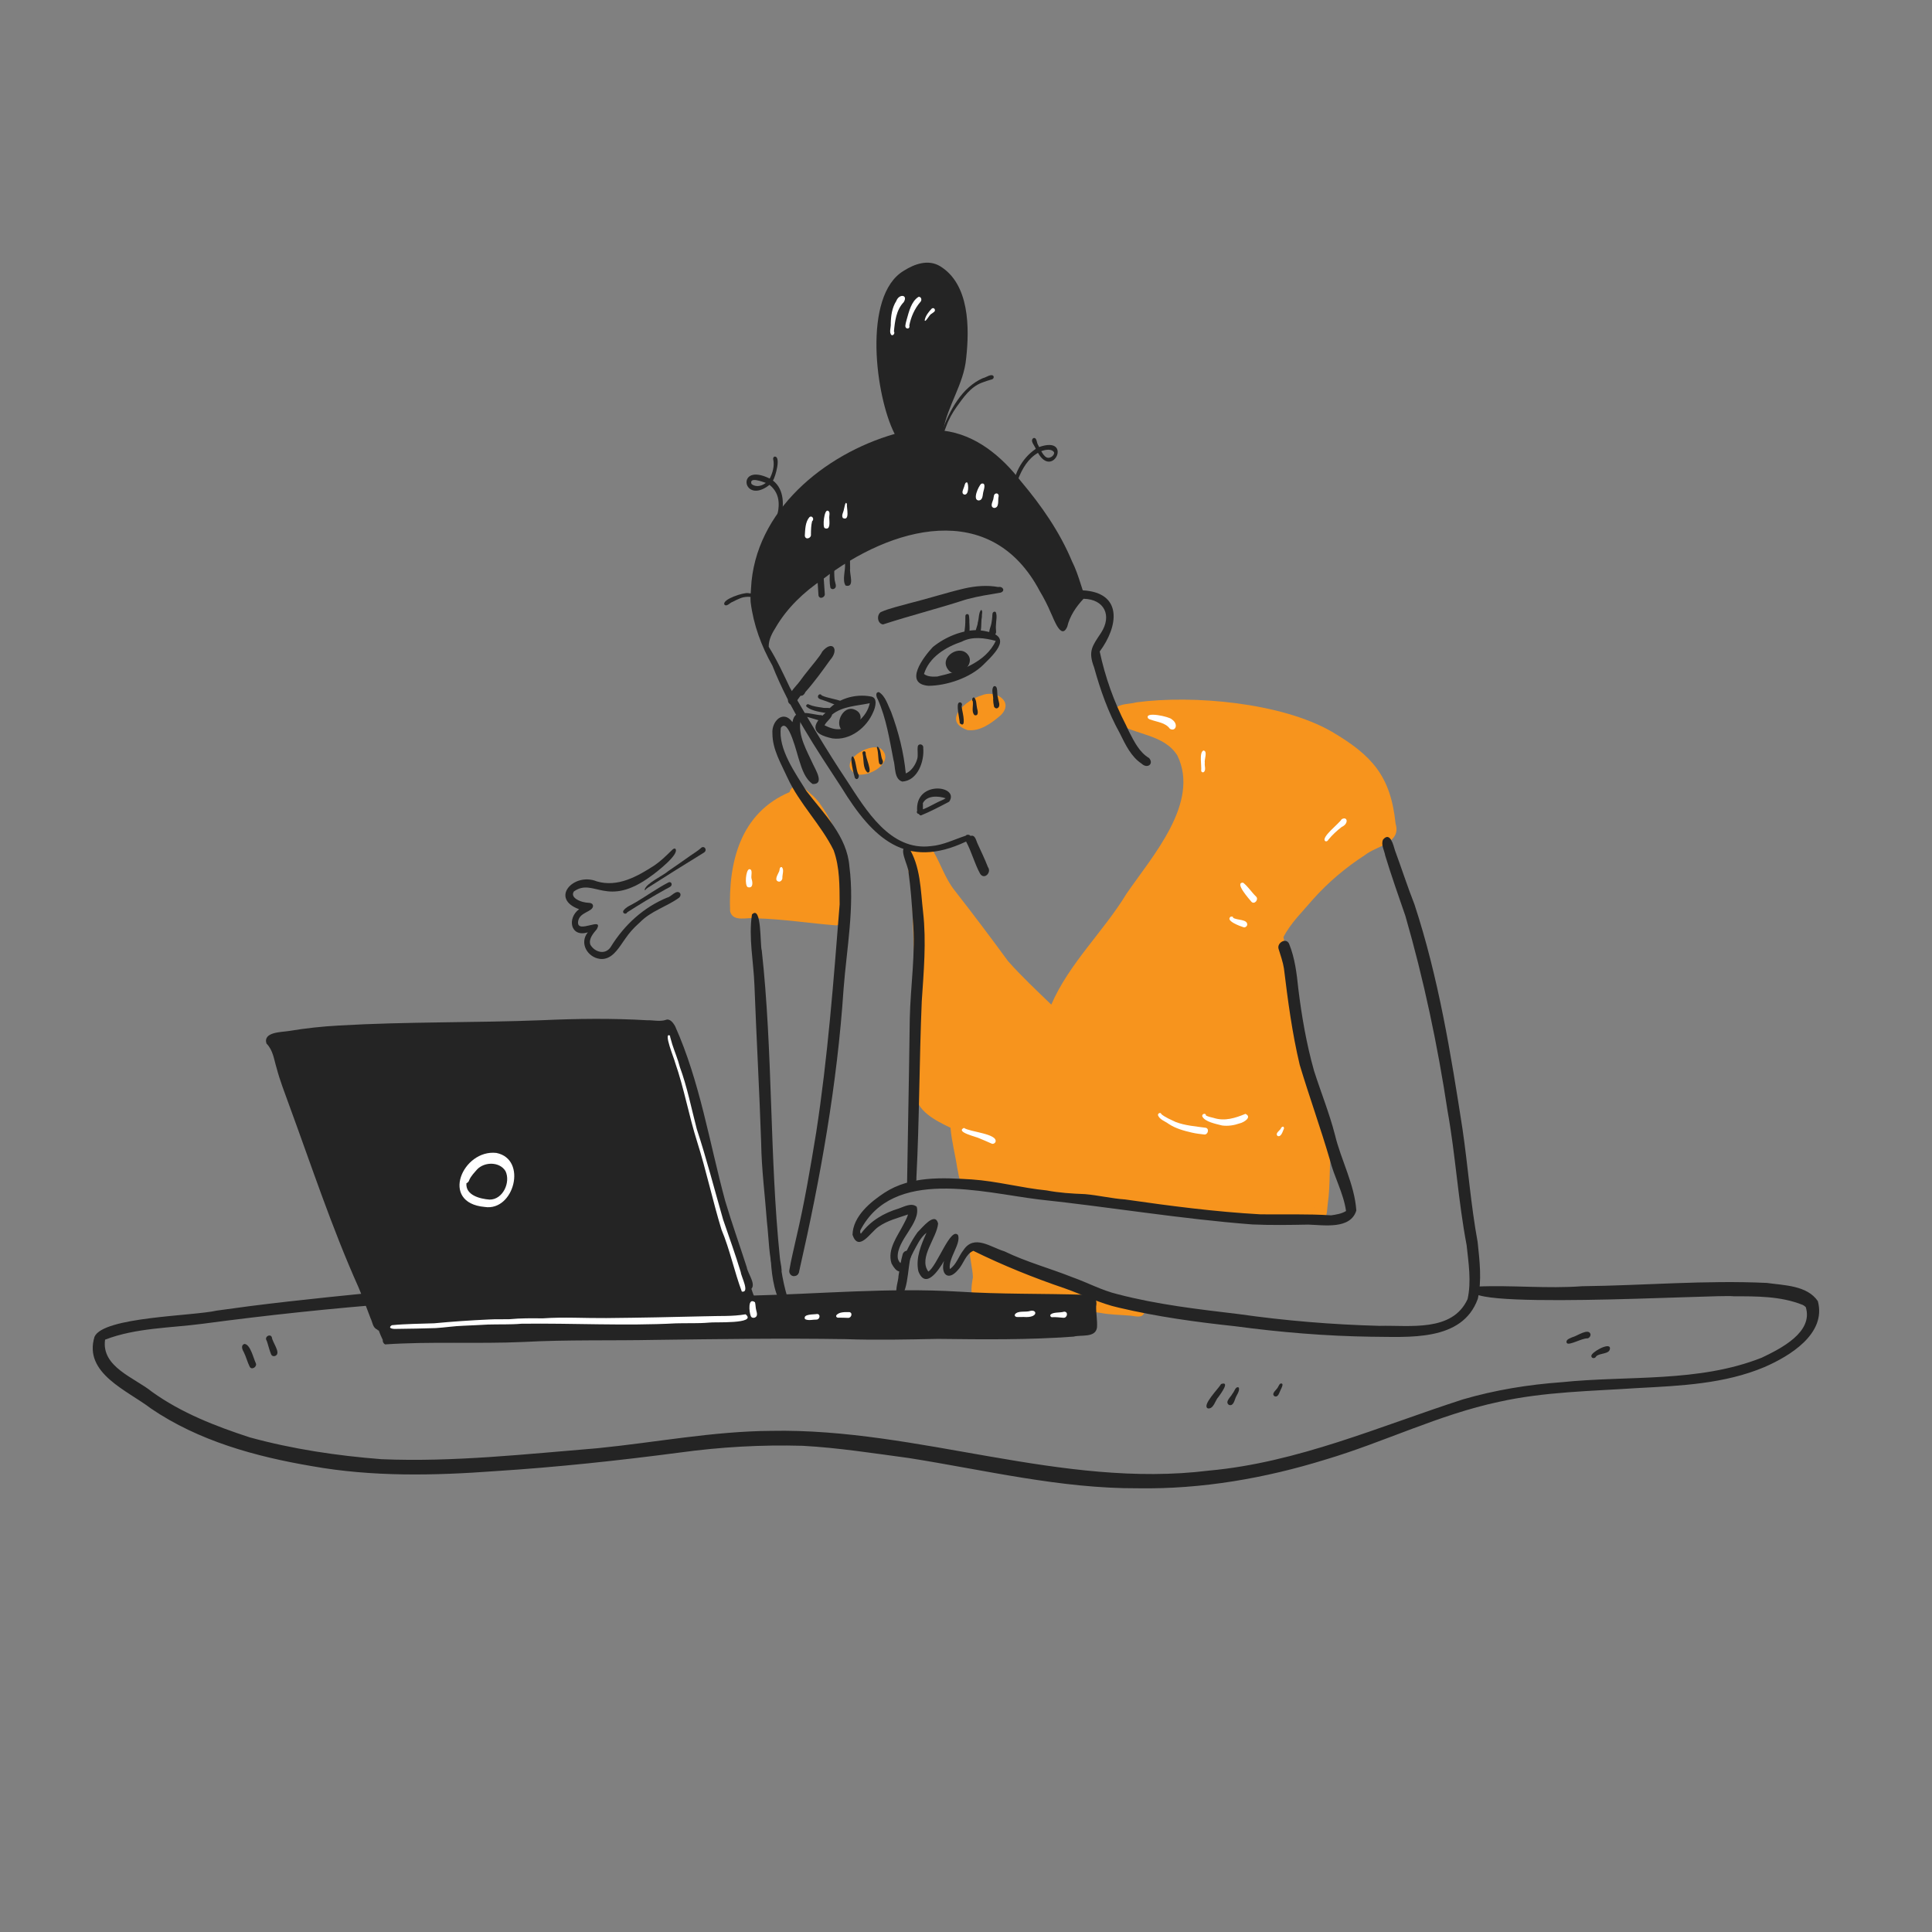 <?xml version="1.0" encoding="utf-8"?>
<!-- Generator: Adobe Illustrator 27.5.0, SVG Export Plug-In . SVG Version: 6.00 Build 0)  -->
<svg version="1.1" id="Layer_1" xmlns="http://www.w3.org/2000/svg" xmlns:xlink="http://www.w3.org/1999/xlink" x="0px" y="0px"
	 viewBox="0 0 2000 2000" style="enable-background:new 0 0 2000 2000;" xml:space="preserve">
<rect x="0" y="0" width="2000" height="2000" fill="#808080" stroke="none"/>
<rect style="fill:None;" width="2000" height="2000"/>
<g>
	<path style="fill:#242424;" d="M1178.053,1540.665c-80.205,0.4-158.34-18.86-237.09-31.29
		c-36.606-4.931-73.194-10.68-110.107-12.694c-42.689-1.207-85.425,1.244-127.726,7.07c-63.185,8.281-126.578,15.095-190.183,19.141
		c-63.557,4.711-127.489,6.052-190.468-5.212c-58.152-9.906-116.943-26.051-166.18-59.587
		c-24.335-18.684-70.127-36.422-58.437-74.334c9.303-20.685,102.111-21.358,126.52-27.029c-0.271,0.041-0.538,0.077-0.81,0.117
		c11.963-1.687,23.949-3.193,35.912-4.867c-0.276,0.036-0.552,0.077-0.828,0.113c53.694-6.841,107.584-11.9,161.396-17.431
		c-0.044,0.006-0.088,0.012-0.132,0.018c4.251-0.597,8.494-1.303,12.759-1.778c8.668-0.405,7.564,12.521-0.005,13.586
		c-7.072,1.198-14.248,1.704-21.365,2.651c-67.303,5.153-134.485,12.282-201.418,21.212c-33.656,4.447-69.16,4.154-101.11,16.455
		c-4.086,28.363,30.623,39.361,48.671,54.068c30.54,21.891,65.527,35.441,101.011,47.062c44.496,12.19,90.45,19.047,136.41,22.613
		c74.723,3.131,149.322-5.295,223.698-11.353c59.924-5.96,119.403-17.578,179.785-17.974
		c152.474-3.015,300.202,60.12,453.252,41.134c91.587-8.307,176.236-45.739,262.82-73.719c33.265-9.699,67.613-15.29,102.155-17.778
		c69.036-7.147,141.572,0.65,207.229-25.41c19.895-9.492,53.499-26.409,45.528-52.303c0.208,0.217,0.421,0.434,0.629,0.651
		c-0.657-0.732-1.379-1.391-2.168-1.976c0.173,0.126,0.347,0.253,0.517,0.38c-0.243-0.189-0.494-0.363-0.742-0.543
		c0.056,0.041,0.112,0.081,0.167,0.122c-0.789-0.549-1.625-1.012-2.515-1.393c0.271,0.136,0.547,0.271,0.823,0.412
		c-22.861-9.198-48.062-8.869-72.317-8.883c0.33,0,0.665,0,1,0c-14.346-2.409-307.154,15.75-266.196-10.053
		c36.299-1.67,72.909,2.363,109.328-0.375c63.738-0.725,127.502-6.42,191.241-3.404c17.859,2.557,41.616,2.497,52.72,18.837
		c9.096,33.697-28.85,56.814-55.256,68.27c-41.377,17.434-86.89,19.365-131.142,21.71c-48.057,3.213-96.75,3.792-143.927,14.319
		c-61.706,13.133-118.682,41.665-178.953,59.603C1309.627,1530.332,1244.057,1541.725,1178.053,1540.665z"/>
	<path style="fill:#242424;" d="M1250.425,1457.992c-6.811-2.967,11.285-20.789,13.635-25.238
		c9.814-3.388-0.695,10.441-2.559,13.157C1257.892,1449.484,1256.488,1458.782,1250.425,1457.992z"/>
	<path style="fill:#242424;" d="M1272.333,1454.433c-4.933-3.175,1.969-8.363,3.523-11.741c1.888-1.817,3.261-8.288,6.595-6.246
		c0.003-0.003,0.006-0.006,0.009-0.009c1.18,3.965-2.825,8.091-3.88,11.92C1277.538,1451.104,1276.183,1455.73,1272.333,1454.433z"
		/>
	<path style="fill:#242424;" d="M1319.265,1445.304c-3.104-2.372,0.829-5.437,2.364-7.453c1.6-1.609,2.067-4.227,3.81-5.569
		c0.002,0.002,0.005,0.004,0.008,0.006c4.299-0.943,1.075,4.709,0.264,6.534C1324.279,1441.359,1323.312,1447.113,1319.265,1445.304
		z"/>
	<path style="fill:#242424;" d="M1621.927,1390.266c-1.558-3.576,3.357-4.79,5.729-5.982c-0.053,0.022-0.105,0.045-0.157,0.066
		c4.503-0.914,17.208-10.193,19.01-3.05c0.131,1.878-1.334,3.9-3.229,4.207C1637.989,1385.044,1623.937,1393.409,1621.927,1390.266z
		"/>
	<path style="fill:#242424;" d="M1647.345,1403.836c-0.73-3.683,18.719-14.636,19.308-8.345c0.047,6.825-10.415,4.695-14.342,8.633
		C1651.447,1406.442,1647.562,1406.66,1647.345,1403.836z"/>
	<path style="fill:#242424;" d="M258.569,1415.005c-2.514-4.98-3.772-10.472-6.278-15.46c-1.627-2.593-3.21-7.271,0.923-8.308
		c6.051,0.627,9.131,14.919,11.642,20.036C266.346,1414.785,260.744,1418.607,258.569,1415.005z"/>
	<path style="fill:#242424;" d="M280.667,1402.015c-1.539-3.727-2.533-7.652-3.709-11.502c0.008,0.024,0.015,0.049,0.022,0.073
		c-0.312-1.448-0.934-2.711-1.533-4.03c-0.807-3.432,4.544-5.945,5.952-2.257c0.57,5.286,9.263,15.666,4.248,18.932
		C283.965,1404.391,281.544,1404.069,280.667,1402.015z"/>
	<path style="fill:#F7941D;" d="M1364.168,1264.69c-2.091-0.623-3.606-2.557-3.971-4.663c-18.963,5.956-39.847,3.28-59.503,3.249
		c-33.332-2.216-65.882-9.452-98.771-14.626c-66.652-9.052-133.535-15.316-200.301-23.269c-9.225,2.741-8.944-9.894-10.606-15.785
		c-2.08-14.097-5.884-27.926-7.047-42.149c-14.853-7.11-35.959-17.421-36.464-36.206c-0.013,0.095-0.027,0.185-0.041,0.276
		c-0.947-8.377-1.041-16.819-0.642-25.278c0,0.023,0,0.045,0,0.068c0.014-2.176,0.027-4.351,0.041-6.526
		c0,0.348-0.004,0.701-0.004,1.049c0.004-0.905,0.009-1.814,0.013-2.718c0,0.353-0.005,0.701-0.005,1.054
		c0.023-4.69,0.095-9.38,0.145-14.071c0,0.353-0.005,0.706-0.005,1.058c2.131-51.844-1.352-103.574-2.719-155.379
		c1.696-9.574-11.01-48.748-1.678-49.801c3.276-4,6.882-2.699,10.932-1.949c4.366,0.185,9.564-0.819,12.904,2.727
		c7.745,13.31,12.357,28.459,22.277,40.646c18.693,23.915,36.915,48.116,54.837,72.612c14.077,15.849,29.505,30.271,44.719,44.97
		c18.565-42.865,53.964-75.438,78.064-115.077c26.212-38.254,76.28-93.905,52.464-142.823
		c-13.817-21.962-42.812-20.971-62.631-33.703c-4.038-3.781-5.111-10.64-1.541-15.067c5.566-5.354,14.685-4.218,21.773-6.265
		c59.003-7.874,150.038,0.402,202.038,30.239c41.709,24.55,61.154,45.789,66.249,95.282c6.241,20.371-19.75,22.997-31.654,32.578
		c-19.994,12.916-38.014,28.115-53.871,45.894c-10.58,12.493-23.028,24.39-30.527,39.013c2.918,13.167,2.957,26.766,4.664,40.146
		c4.918,39.845,18.422,77.942,29.407,116.379c3.948,8.403,9.924,16.359,9.834,26.052c-0.422,9.637,2.792,18.906,2.741,28.539
		c1.683-0.971,3.662,0.566,3.36,2.393c0.009-0.036,0.018-0.072,0.027-0.104c-3.121,20.642-1.106,41.785-4.154,62.552
		C1373.536,1252.775,1374.455,1266.463,1364.168,1264.69z M1359.538,1250.248c0.342-0.074,0.684-0.148,1.025-0.221
		c0.001-0.031,0.002-0.061,0.003-0.092L1359.538,1250.248z M1107.625,1029.233l-0.109,0.194c0.585-0.989,1.186-1.986,1.804-2.993
		C1108.751,1027.364,1108.176,1028.292,1107.625,1029.233z"/>
	<path style="fill:#F7941D;" d="M865.682,957.961c-27.507-2.154-54.887-6.504-82.484-7.301c-8.823-1.561-24.562,4.569-27.396-7.348
		c-1.922-50.758,10.568-101.72,61.543-123.291c1.814-7.241,11.225-9.969,15.844-3.618c5.9,5.226,12.195,10.106,16.459,16.861
		c8.094,10.974,13.564,23.614,19.49,35.83c6.825,18.182,6.041,37.863,6.617,56.971C874.496,935.584,878.593,956.235,865.682,957.961
		z"/>
	<path style="fill:#F7941D;" d="M1090.318,1349.103c-13.369-0.381-26.658-2.067-40.038-2.064c-9.628-0.691-42.949,2.81-44.528-9.148
		c-0.399-5.223,0.523-10.497,1.413-15.646c-0.359-9.304-3.128-18.37-3.366-27.658c0.008,0.003,0.014,0.007,0.022,0.01
		c0.05-4.859,6.031-9.377,10.404-6.325c1.909-0.642,4.327,0.248,5.452,1.828c0.002-0.009,0.005-0.018,0.007-0.028
		c1.639,2.317,1.031,5.329,0.844,7.98c19.648,5.979,37.187,17.175,56.497,24.069c10.616,3.831,23.983,1.635,33.138,8.7
		C1127.521,1320.553,1126.421,1355.093,1090.318,1349.103z"/>
	<path style="fill:#F7941D;" d="M1153.112,1357.14c-11.616-1.292-25.212-0.582-35.28-6.937c-2.519-4.056,2.117-7.793,6.13-6.54
		c10.571,2.466,29.464-4.782,36.865,3.158C1163.386,1351.814,1158.675,1358.232,1153.112,1357.14z"/>
	<path style="fill:#F7941D;" d="M1170.743,1362.009c-10.799-0.967-21.594-0.896-32.339-3.036c-2.951-0.521-6.118-0.416-8.915-1.577
		c-2.588-1.342-1.342-5.522,1.342-5.859c-0.001-0.004-0.002-0.008-0.003-0.012c8.914-1.047,17.86,0.252,26.777,0.089
		c8.208-2.359,16.278-0.524,24.255,1.979c2.148,0.542,3.021,3.079,2.623,5.047
		C1183.04,1364.988,1175.351,1362.471,1170.743,1362.009z"/>
	<path style="fill:#F7941D;" d="M885.935,801.112c-20.303-11.087,13.251-33.318,25.961-26.061
		C927.54,788.347,899.188,805.959,885.935,801.112z"/>
	<path style="fill:#F7941D;" d="M1001.586,755.783c-27.271-9.492-1.356-31.231,14.551-35.92c14.264-6.292,34.37,6.473,19.651,20.67
		C1026.423,748.601,1014.614,757.393,1001.586,755.783z"/>
	<path style="fill:#242424;" d="M1014.53,904.328c-5.765-10.607-8.708-22.531-14.442-33.162
		c-62.676,29.663-96.883-3.803-128.889-55.767c0.004,0.005,0.009,0.014,0.014,0.018c-26.442-40.462-53.765-81.155-71.598-126.279
		c-11.504-20.345-19.598-42.307-22.537-65.632c0.005,0.086,0.009,0.176,0.014,0.262c-0.013-0.215-0.024-0.42-0.036-0.638
		c0.005,0.068,0.009,0.131,0.013,0.199c-0.367-4.534,0-9.073,0.344-13.596c-0.005,0.032-0.005,0.068-0.009,0.104
		c0.015-0.217,0.036-0.434,0.045-0.651c0,0.005,0,0.005,0,0.009c3.787-80.38,76.061-139.161,148.717-159.997
		c-19.745-38.307-33.6-142.96,9.275-168.822c11.255-7.161,25.488-12.282,37.849-4.748c30.353,18.605,30.392,63.842,26.867,95.4
		c-2.426,26.561-19.38,48.985-23.792,74.751c33.541,3.926,60.555,26.571,80.508,52.461c21.241,25.19,40.234,52.463,52.945,83.008
		c-0.095-0.204-0.194-0.407-0.289-0.615c3.9,7.651,6.627,15.785,9.231,23.949c-0.032-0.095-0.068-0.195-0.099-0.289
		c0.402,1.23,0.805,2.46,1.199,3.695c-0.068-0.213-0.136-0.425-0.204-0.638c0.403,1.248,0.801,2.497,1.199,3.749
		c41.68,2.359,37.048,37.158,17.562,63.312c5.579,26.265,14.753,52.162,27.11,76.034c-0.023-0.05-0.045-0.095-0.068-0.145
		c1.253,2.641,2.501,5.283,3.736,7.933c-0.099-0.208-0.199-0.412-0.298-0.62c5.248,10.084,10.566,21.165,20.688,27.155
		c5.149,6.17-1.991,11.33-7.801,5.73c-10.83-7.128-16.68-19.566-22.267-30.845l0.005,0.005c-0.038-0.079-0.079-0.154-0.109-0.235
		c-0.048-0.095-0.098-0.199-0.145-0.299c0,0,0,0,0,0c-0.002-0.004-0.003-0.009-0.005-0.014c0,0.002,0,0.003,0,0.005
		c-0.007-0.015-0.014-0.029-0.021-0.044c0.004,0.007,0.007,0.014,0.012,0.022c-11.976-21.501-20.161-44.722-26.703-68.386
		c-6.379-16.686-1.831-21.981,7.313-35.717c-0.018,0.023-0.032,0.05-0.05,0.072c11.52-17.824,3.511-34.8-18.155-35.233
		c-7.663,8.19-14.301,17.924-16.875,29.01c-6.398,14.422-14.189-8.998-16.997-14.514c-3.253-7.667-7.028-15.103-11.321-22.244
		c-50.585-96.018-154.013-67.051-225.122-12.185l0.005-0.005c-19.271,12.979-36.484,29.364-48.291,49.494
		c0.09-0.131,0.181-0.267,0.271-0.403c-3.92,6.168-7.708,13.013-7.571,20.498c8.502,13.606,15.171,28.092,22.062,42.593
		c18.927,32.296,37.852,64.678,58.672,95.794c0-0.005,0-0.005,0-0.005c19.918,30.541,45.052,73.359,87.282,68.007
		c12.645-1.024,23.999-6.873,35.871-10.756c1.311-1.496,3.813-1.263,5.061,0.213c4.915-1.597,5.759,5.066,7.363,8.236
		c3.615,7.943,7.444,15.798,10.588,23.949C1026.896,903.137,1018.728,911.326,1014.53,904.328z"/>
	<path style="fill:#242424;" d="M934.02,809.082c-8.712-2.634-6.884-15.431-9.123-22.62c-4.121-21.068-7.383-42.675-16.168-62.419
		c-1.391-2.272-3.143-7.509,1.086-7.585c6.868,4.088,9.34,13.701,12.737,20.656c7.583,20.431,13.01,41.821,15.113,63.534
		c5.683-2.264,10.177-8.982,11.771-14.781c-0.032,0.158-0.063,0.317-0.095,0.475c1.518-4.665-0.114-9.68,0.849-14.188
		c1.717-3.231,6.217-1.115,5.541,2.253C956.984,788.192,949.945,808.22,934.02,809.082z"/>
	<path style="fill:#242424;" d="M953.286,844.151c-0.991-0.126-1.77-0.83-2.207-1.705c-1.066,0.712-2.849-2.266-1.644-2.667
		c-2.636-32.665,44.624-26.661,33.157-9.875C973.095,834.884,963.172,840.151,953.286,844.151z M955.38,832.165
		c-0.059,1.883,0.009,3.779,0.029,5.665c6.986-2.638,13.243-6.825,20.156-9.649c-0.099,0.045-0.199,0.09-0.299,0.136
		c1.257-0.601,2.56-1.135,3.692-1.948c-7.587-2.535-19.441-3.223-23.64,5.123C955.369,831.713,955.39,831.94,955.38,832.165z"/>
	<path style="fill:#242424;" d="M884.995,805.355c-0.92-3.151-6-21.871-2.335-22.438c3.284,2.276,3.463,14.028,5.768,18.467
		c-0.036-0.109-0.072-0.222-0.109-0.33C890.298,803.621,887.82,808.759,884.995,805.355z"/>
	<path style="fill:#242424;" d="M898.058,799.719c-5.221-4.377-3.565-13.834-5.253-20.131c-0.052-2.396,3.36-2.602,3.335-0.109
		c-0.009-0.091-0.014-0.185-0.018-0.276c0.014,0.106,0.032,0.21,0.05,0.313c-0.003-0.02-0.007-0.04-0.01-0.06
		C895.629,783.871,904.107,800.449,898.058,799.719z"/>
	<path style="fill:#242424;" d="M910.091,790.163c-1.211-4.925-0.657-10.187-2.017-15.111c0.018,0.045,0.032,0.095,0.05,0.145
		c-0.382-0.735-0.726-2.075,0.461-2.216c3.627,2.846,2.888,9.376,4.805,13.516C915.337,789.18,912.454,793.871,910.091,790.163z"/>
	<path style="fill:#242424;" d="M993.572,748.66c-0.071-3.974-4.411-20.582-0.513-21.479c2.188-0.716,3.573,2.069,2.369,3.746
		c0.135,1.275,0.37,2.545,0.581,3.812c-0.023-0.109-0.041-0.217-0.063-0.326C996.49,737.306,1000.748,755.072,993.572,748.66z"/>
	<path style="fill:#242424;" d="M1008.807,740.307c-3.554-3.58-0.911-9.798-1.827-14.353c-0.432-0.35-0.649-0.963-0.569-1.526
		c-0.004,0.051-0.007,0.101-0.01,0.153c-0.152-1.369,0.859-3.442,2.406-2.234c2.213,3.052,1.823,7.225,2.637,10.779
		C1012.236,735.733,1013.398,741.569,1008.807,740.307z"/>
	<path style="fill:#242424;" d="M1028.93,731.052c-0.506-2.323-0.779-4.684-0.855-7.06c0.009,0.145,0.018,0.285,0.027,0.43
		c0.524-4.399-2.538-10.549,0.673-14.008c4.993-1.431,2.85,8.78,4.287,11.758c0.262,3.421,3.444,8.846-0.631,10.957
		C1030.94,733.688,1029.225,732.633,1028.93,731.052z"/>
	<path style="fill:#242424;" d="M861.754,764.409c-21.223-4.453-23.069-12.947-6.695-26.911
		c10.483-13.977,29.976-19.754,46.779-16.436c7.061,1.28,4.361,11.344,2.174,15.883
		C897.306,753.258,879.962,766.852,861.754,764.409z M869.551,754.808c14.284-2.041,27.818-12.349,30.808-26.854
		c-13.09,2.81-28.092,3.008-38.896,11.717c-1.136,4.378-5.981,7-7.892,11.185C858.474,753.272,863.996,755.439,869.551,754.808z"/>
	<path style="fill:#242424;" d="M961.123,709.942c-26.199-2.194-4.923-30.111,4.541-40.123
		c12.806-10.438,30.531-17.822,47.151-17.528c34.405,3.757,23.742,18.042,5.116,35.892
		C1004.285,701.68,980.097,709.825,961.123,709.942z M970.195,700.347c22.655-5.083,50.342-14.467,60.583-36.913
		c-11.633-3.044-24.078-4.937-35.204,0.82c-16.559,5.61-33.673,15.896-39.071,33.454
		C960.349,700.639,965.574,700.614,970.195,700.347z"/>
	<path style="fill:#242424;" d="M873.075,756.979c-10.388-6.333-0.54-27.314,11.23-22.537
		C899.471,739.984,885.383,761.39,873.075,756.979z"/>
	<path style="fill:#242424;" d="M981.366,693.02c-9.918-13.108,13.536-27.691,21.547-13.867
		C1008.899,690.27,988.753,703.862,981.366,693.02z"/>
	<path style="fill:#242424;" d="M849.255,746.19c-5.171-1.461-10.235-3.306-15.513-4.452c-1.638,0.457-2.699-1.748-1.835-3.046
		c0-0.001-0.001-0.001-0.001-0.002c0.339-2.059,14.802,1.94,18.159,1.618C853.416,740.851,852.595,746.615,849.255,746.19z"/>
	<path style="fill:#242424;" d="M859.136,738.822c-7.531-1.51-19.176-2.321-24.578-7.633c-0.234-1.598,1.464-2.843,2.841-1.874
		c4.306,1.946,9.07,2.548,13.709,3.207c3.241,1.079,9.994-1.262,10.494,3.419C861.62,737.304,860.587,738.803,859.136,738.822z"/>
	<path style="fill:#242424;" d="M868.878,731.019c-6.067-1.84-11.789-4.745-17.879-6.563c-1.99-0.587-5.171-1.618-4.066-4.302
		c0.617-1.65,2.973-1.984,3.67-0.231c6.544,2.954,14.323,3.536,20.691,6.105C872.773,727.819,871.382,731.406,868.878,731.019z"/>
	<path style="fill:#242424;" d="M999.034,658.328c-1.621-1.928-0.465-4.734-0.312-6.979c0.65-4.586,0.601-9.24,0.633-13.84
		c0.215-2.217,3.347-2.559,3.701-0.215c0.32,1.614,0.28,3.326,0.433,4.978c-0.001-0.027-0.002-0.053-0.003-0.08
		C1003.139,645.731,1005.815,661.717,999.034,658.328z"/>
	<path style="fill:#242424;" d="M1012.023,657.264c-4.627-2.196,0.228-9.038,0.188-12.883c1.321-4.106,0.702-9.747,3.366-13.033
		c2.201,0.791,0.628,4.736,0.895,6.644c0-0.009,0.001-0.018,0.001-0.026c-0.006,0.086-0.012,0.172-0.018,0.258
		c0.001-0.01,0.002-0.021,0.003-0.031c-0.009,0.13-0.018,0.259-0.03,0.388c0.009-0.086,0.014-0.172,0.023-0.258
		c-0.011,0.118-0.02,0.238-0.028,0.358c0-0.006,0.001-0.012,0.001-0.019c-0.016,0.206-0.031,0.409-0.044,0.612
		c0.001-0.007,0.001-0.013,0.002-0.02C1015.221,643.458,1017.124,656.644,1012.023,657.264z"/>
	<path style="fill:#242424;" d="M1024.053,654.104c0.287-3.317,1.961-6.33,2.406-9.647c-0.032,0.136-0.059,0.267-0.086,0.403
		c0.406-2.333,0.73-4.664,0.873-7.029c-0.009,0.122-0.018,0.244-0.027,0.366c0.068-0.941,0.027-1.94,0.213-2.863
		c-0.004,0.046-0.006,0.092-0.009,0.138c0.016-1.697,2.093-3.082,3.442-1.73c1.622,3.978,0.186,9.057,0.163,13.374
		c0.009-0.145,0.018-0.285,0.027-0.43c-0.285,2.405-0.069,4.785,0.113,7.178C1031.347,658.958,1023.927,659.436,1024.053,654.104z"
		/>
	<path style="fill:#242424;" d="M819.339,729.624c-7.95-2.712-0.868-12.879,2.43-16.96c-0.07,0.08-0.139,0.159-0.209,0.239
		c0.162-0.185,0.322-0.37,0.484-0.556c-0.088,0.103-0.178,0.206-0.268,0.31c7.547-9.339,16.621-17.218,23.507-27.049
		c3.664-3.471,5.853-9.716,10.786-11.254c3.5-0.085,4.977,4.376,3.316,7.048c-12.404,15.474-25.158,30.749-36.576,46.975
		c-0.001-0.003-0.002-0.005-0.003-0.008C821.901,729.273,820.627,729.809,819.339,729.624z"/>
	<path style="fill:#242424;" d="M914.106,646.406c-5.9-0.803-6.824-9.663-2.293-12.8c9.468-4.128,19.823-6.266,29.762-9.13
		c18.993-4.731,37.632-10.776,56.688-15.29c11.521-2.578,23.508-3.633,35.156-1.49c4.774-1.057,7.644,4.171,2.28,5.811
		c-11.374,1.946-22.864,3.633-34.041,6.645c0.007-0.002,0.013-0.004,0.02-0.006c-0.172,0.048-0.344,0.096-0.516,0.145
		c0.068-0.018,0.136-0.037,0.204-0.056c-1.023,0.292-2.045,0.587-3.072,0.874c0.176-0.05,0.357-0.099,0.534-0.149
		C970.795,630.055,942.006,637.335,914.106,646.406z"/>
	<path style="fill:#242424;" d="M822.615,721.729c-6.987-7.387,24.37-37.785,28.633-47.296c10.467-12.373,17.862-2.217,8.188,8.716
		c0.109-0.167,0.222-0.339,0.335-0.511c-8.275,11.586-16.609,23.16-26.075,33.802c-1,2.754-4.308,5.649-6.633,2.431
		C825.434,719.716,824.892,722.733,822.615,721.729z"/>
	<path style="fill:#242424;" d="M847.31,616.501c-0.735-13.518-2.612-27.947-0.038-41.235c2.462-4.1,7.404,0.817,4.85,4.062
		c-0.072,2.391,0.041,4.798,0.096,7.182c0-0.024,0-0.049,0-0.073c0.28,9.394,0.835,18.772,1.583,28.137
		C854.396,618.435,848.401,620.906,847.31,616.501z"/>
	<path style="fill:#242424;" d="M859.571,608.124c-1.843-9.61,0.466-19.515,0.167-29.228c0.415-2.689-1.928-7.308,1.646-8.362
		c0.801-0.135,1.588,0.253,1.981,0.964c0.92,9.482-0.381,19.376,0.667,28.967c0.395,3.032,3.008,7.301-0.776,9.156
		C861.883,610.252,860.046,609.676,859.571,608.124z"/>
	<path style="fill:#242424;" d="M875.355,606.18c-3.807-5.76,0.154-16.076-0.626-23.062c0.917-5.053-0.821-21.503,5.491-22.104
		c1.426,0.394,1.869,2.163,1.272,3.393c-2.568,7.117-1.343,15.055-1.5,22.499c-0.002-0.062-0.003-0.124-0.006-0.187
		c0.004,0.139,0.008,0.277,0.009,0.416c0-0.04,0-0.079-0.001-0.118c0.01,0.371,0.018,0.742,0.028,1.113
		c-0.003-0.099-0.006-0.199-0.01-0.298c0.01,0.323,0.013,0.648,0.024,0.971c0-0.034-0.001-0.069-0.001-0.103
		C879.12,593.901,885.221,608.684,875.355,606.18z"/>
	<path style="fill:#242424;" d="M797.326,562.691c-8.266-3.356,23.984-41.063-0.729-60.76c-27.85,21.96-35.457-24.202,0.203-6.515
		c3.066-5.839,5.109-13.171,3.674-19.723c-0.399-1.072,0.081-2.366,1.049-2.963c7.51-1.377,1.146,21.298-1.39,24.718
		c12.308,9.386,11.608,27.113,7.889,40.642c0.027-0.113,0.054-0.226,0.081-0.339c-1.596,7.278-5.584,13.682-7.954,20.652
		C801.785,560.23,799.698,563.71,797.326,562.691z M784.037,503.178c2.834-0.017,5.635-1.104,7.945-2.708
		c-0.043,0.03-0.087,0.06-0.129,0.089c0.302-0.221,0.599-0.446,0.89-0.676c-3.606-1.197-17.353-6.684-14.844,1.1
		c-0.022-0.034-0.045-0.068-0.068-0.103C779.43,502.525,781.816,503.067,784.037,503.178z"/>
	<path style="fill:#242424;" d="M1048.33,510.015c-0.301-17.377,9.346-35.718,23.908-45.338c-0.972-3.31-6.458-8.383-2.479-11.176
		c3.803-1.026,3.262,5.265,5.012,7.422c-0.02-0.046-0.042-0.092-0.064-0.138c0.307,0.666,0.62,1.33,0.941,1.992
		c34.983-12.304,14.629,33.872-1.14,6.017c-10.279,5.891-16.44,16.549-20.583,27.313c0.004-0.012,0.008-0.024,0.013-0.037
		C1051.781,498.258,1051.98,513.774,1048.33,510.015z M1085.706,473.914c2.541-0.335,5.164-2.288,5.563-4.922
		c0.001,0.024,0.001,0.049,0.003,0.073c-0.004-0.08,0.007-0.16,0.014-0.24c-0.006,0.043-0.01,0.086-0.015,0.128
		c-0.001-0.044-0.003-0.088-0.005-0.132c0.007,0.105,0.001,0.207-0.016,0.312c0.026-0.317,0.005-0.639-0.1-0.94
		c0.011,0.037,0.021,0.074,0.032,0.112c-2.591-4.237-9.38-2.679-13.299-1.259c0.46,0.804,0.94,1.596,1.444,2.371
		c-0.045-0.072-0.091-0.14-0.136-0.213C1080.704,471.418,1082.704,474.156,1085.706,473.914z"/>
	<path style="fill:#242424;" d="M749.816,625.776c-2.171-5.535,19.947-12.487,24.464-11.805c5.254,0.592,10.879,1.535,15.447,4.31
		c2.421,4.476-5.077,0.656-6.923,0.603c0.026,0.006,0.053,0.012,0.08,0.017c-0.378-0.078-0.752-0.15-1.132-0.225
		c0.021,0.004,0.043,0.008,0.064,0.012c-0.138-0.027-0.279-0.052-0.42-0.081c0.012,0.002,0.025,0.004,0.037,0.006
		c-5.153-1.094-10.552-1.261-15.476,0.863c0.001,0,0.001,0,0.002-0.001c-2.657,1.034-5.203,2.325-7.721,3.66
		c0.012-0.006,0.025-0.013,0.037-0.019C755.633,623.808,752.225,628.672,749.816,625.776z"/>
	<path style="fill:#242424;" d="M971.817,456.741c0.14-1.524,0.516-3.062,1.058-4.491c-0.023,0.063-0.045,0.127-0.068,0.19
		c0.121-0.323,0.241-0.642,0.362-0.961c-0.011,0.028-0.022,0.055-0.033,0.082c0.64-1.686,1.312-3.364,1.957-5.05
		c-0.005,0.012-0.01,0.023-0.015,0.035c7.868-21.563,20.582-45.58,42.565-55.157c-0.081,0.032-0.158,0.059-0.24,0.09
		c3.092-0.45,9.374-5.506,11.262-1.733c0.267,1.177-0.448,2.584-1.642,2.923c-3.617,1.054-7.219,2.147-10.729,3.523
		c-11.657,4.483-19.01,15.262-26.024,25.03c0.041-0.059,0.081-0.118,0.118-0.176c-4.49,6.324-8.314,13.121-10.91,20.447
		c0.002-0.004,0.004-0.009,0.005-0.013c-0.168,0.444-0.336,0.887-0.503,1.331c0.002-0.005,0.004-0.01,0.006-0.014
		c-0.024,0.063-0.048,0.127-0.072,0.19c0-0.001,0.001-0.002,0.001-0.002c-0.352,0.924-0.702,1.847-1.051,2.767
		c0.012-0.03,0.024-0.061,0.037-0.092c-1.201,3.607-3.267,7.039-3.428,10.905C974.523,458.315,971.736,458.708,971.817,456.741z"/>
	<path style="fill:#242424;" d="M801.043,1317.866c-5.278-16.946-5.059-35.429-7.125-53.031
		c-1.975-27.187-5.575-54.253-5.955-81.539c-1.826-54.561-4.917-109.056-6.975-163.611c-0.902-24.138-6.199-49.182-2.552-73.027
		c10.31-10.363,8.24,32.304,10.156,37.341c-0.027-0.267-0.059-0.534-0.086-0.796c11.677,105.847,8.021,212.847,18.82,318.832
		c-0.023-0.244-0.05-0.484-0.077-0.728c0.328,4.508,1.643,8.902,1.859,13.397C809.1,1318.677,803.571,1321.638,801.043,1317.866z"/>
	<path style="fill:#242424;" d="M821.779,1321.062c-2.949-0.018-5.133-3.003-4.717-5.848c1.935-11.539,4.857-22.902,7.34-34.338
		c8.399-35.728,14.523-71.946,20.448-108.151c12.113-78.36,18.074-157.553,24.351-236.517c-0.142-18.76,0.246-38.215-6.243-56.08
		c-13.152-26.591-35.236-47.902-47.728-74.969c-6.681-14.734-15.668-29.361-15.618-46.034c-0.992-12.377,11.16-24.848,20.717-11.583
		c2.821-15.547,15.653-6.027,8.463-1.959c-3.063,15.996,6.548,31.58,12.932,45.708c2.62,5.7,12.065,20.858-0.442,20.299
		c-7.719-5.139-11.025-15.2-13.696-23.718c-2.156-5.483-11.383-46.877-19.448-34.198c0.09-0.208,0.176-0.416,0.267-0.62
		c-3.258,22.227,15.195,47.586,26.476,65.965c18.164,23.659,42.027,46.62,44.425,77.967c5.479,42.401-2.826,84.71-6.047,126.949
		c-6.534,98.341-23.942,195.59-45.835,291.564c0.001-0.007,0.002-0.014,0.003-0.021
		C827.101,1318.324,824.799,1321.071,821.779,1321.062z"/>
	<path style="fill:#242424;" d="M398.648,1391.72c-1.719-0.906-2.635-2.759-2.429-4.681c-1.56-3.209-2.957-6.497-4.197-9.842
		c-0.63,0.161-1.31-0.245-1.438-0.873c-4.76-1.657-4.959-7.754-6.988-11.691c-4.155-10.759-8.017-21.642-12.578-32.244
		c-27.5-61.413-48.522-125.344-71.71-188.437c-4.56-12.685-9.527-25.22-12.949-38.282c-2.766-8.929-3.616-18.51-10.526-25.414
		c-3.763-12.174,15.74-11.698,23.464-13.008c17.197-2.868,34.522-4.725,51.946-5.662c69.984-4.065,140.091-2.7,210.115-5.481
		c36.061-1.623,72.236-2.073,108.278,0.04c6.31-0.178,13.182,1.604,19.195-0.22c4.3-2.009,7.785,2.47,9.692,5.816l-0.005-0.005
		c0.107,0.17,0.206,0.341,0.312,0.507c-0.003-0.003-0.005-0.006-0.007-0.009c0.019,0.031,0.038,0.066,0.057,0.094
		c0-0.001,0-0.002-0.001-0.003c25.724,57.439,35.472,120.465,51.856,180.918c6.847,23.035,14.933,45.661,22.289,68.531
		c0.974,6.91,11.894,20.033,2.474,23.894c0.497,1.845,0.977,3.7,1.447,5.55c71.751-1.743,143.611-8.444,215.367-4.138
		c-0.163-0.009-0.33-0.023-0.502-0.032c43.672,2.885,88.38,1.897,131.53,3.315c7.587-0.836,13.04,3.324,11.387,11.819
		c-0.196,7.429,1.451,14.807,0.866,22.202c-1.657,10.738-16.41,7.17-24.279,9.282c-46.725,3.454-93.599,2.895-140.409,2.346
		c-31.86,0.616-63.714,1.373-95.573,0.253c-65.735-1.035-131.45-0.081-197.175,0.771c-45.506,0.921-91.056-0.302-136.51,2.168
		C494.075,1391.328,445.885,1388.514,398.648,1391.72z M1033.052,1351.588c1.195,0.065,2.361,0.128,3.507,0.188
		C1035.39,1351.723,1034.221,1351.619,1033.052,1351.588z M318.155,1160.632c-0.427-1.052-0.849-2.108-1.269-3.167
		c0.396,1.004,0.793,2.008,1.196,3.01c-0.022-0.056-0.045-0.112-0.067-0.168C318.059,1160.415,318.104,1160.527,318.155,1160.632z
		 M377.337,1072.259l-0.371,0.032c1.596-0.116,3.183-0.226,4.775-0.331C380.274,1072.06,378.802,1072.138,377.337,1072.259z
		 M563.72,1067.248c1.023-0.081,2.008-0.155,2.961-0.221C565.696,1067.104,564.702,1067.137,563.72,1067.248z"/>
	<path style="fill:#242424;" d="M776.892,1350.44c-0.43-0.275-0.766-0.625-1.047-1.018c-4.09-0.858-4.823-16.807-7.312-21.336
		c-0.737-0.315-1.211-1.066-1.199-1.949c-0.001,0.012-0.001,0.024-0.002,0.036c-2.752-4.032,6.164-9.058,7.447-1.323
		c2.215,6.268,3.841,12.705,6.586,18.783C783.741,1346.913,781.168,1352.652,776.892,1350.44z"/>
	<path style="fill:#242424;" d="M808.954,1350.082c-8.642-13.165-10.664-35.505-11.26-51.235c0.482-5.181,8.127-5.762,8.432-0.166
		c-0.003-0.016-0.005-0.031-0.008-0.047c0.956,5.413,1.833,10.841,2.735,16.263c-0.003-0.018-0.006-0.035-0.008-0.053
		c1.407,9.146,3.354,18.183,5.97,27.06C817.044,1345.876,814.002,1352.96,808.954,1350.082z"/>
	<path style="fill:#242424;" d="M822.957,1320.521c-6.286,0.108,0.42-17.481,3.957-16.193c2.013,1.513-0.017,4.726,0.521,6.911
		C827.086,1314.553,827.764,1320.646,822.957,1320.521z"/>
	<path style="fill:#242424;" d="M1419.165,1383.767c0.231,0.009,0.457,0.014,0.688,0.023c-47.326-0.678-94.441-4.593-141.331-10.883
		c-40.393-4.314-80.69-9.85-120.259-19.203c-19.453-4.296-37.179-13.35-55.849-19.933c-32.467-11.024-64.059-23.772-94.803-38.906
		c-8.276,3.468-10.063,13.792-15.991,19.833c-10.133,12.141-18.256,3.973-14.34-9.337c-5.542,9.424-19.182,30.145-26.62,10.526
		c-2.934-13.654,2.924-27.484,8.476-39.735c-6.437,4.967-9.683,12.6-13.521,19.534c0.025-0.046,0.05-0.091,0.075-0.137
		c-5.417,10.151-11.865,32.853-22.796,12.347c-4.636-14.554,6.151-28.092,12.434-40.416c-0.005,0.011-0.011,0.021-0.016,0.032
		c1.743-3.34,3.578-6.675,4.669-10.296c-10.399,3.616-21.426,6.278-30.537,12.707c-8.015,5.253-20.552,26.908-26.913,8.394
		c0.374-19.051,18.428-33.997,33.261-43.709c26.862-17.354,59.633-15.514,90.17-13.653c26.089,1.775,51.467,8.79,77.45,11.365
		c13.107,2.507,26.37,3.326,39.679,3.83c13.992,1.193,27.672,4.571,41.706,5.536c46.496,6.692,93.164,12.793,140.103,15.393
		c24.39,0.32,48.776-0.571,73.088,1.039c-0.017,0.002-0.034,0.004-0.051,0.006c5.233-0.758,10.964-1.63,15.478-4.476
		c-2.599-18.599-12.374-35.301-16.853-53.462c-9.622-32.828-21.224-64.992-31.073-97.741c-7.867-32.978-12.297-66.582-16.39-100.182
		c0.045,0.28,0.091,0.556,0.136,0.837c-1.107-7.179-3.55-13.982-5.672-20.887c-1.872-6.223,7.9-12.026,10.932-5.129
		c6.007,14.781,7.881,30.778,9.525,46.531c3.5,28.544,8.464,57.241,16.289,84.937c7.017,22.015,15.729,43.44,21.53,65.831
		c-0.013-0.041-0.026-0.082-0.04-0.124c0.089,0.278,0.174,0.558,0.262,0.837c-0.063-0.205-0.126-0.407-0.19-0.611
		c6.273,26.417,20.397,51.481,22.188,78.649c-6.049,19.829-33.564,15.034-49.726,14.573c-19.356,0.374-38.739,0.693-58.094-0.172
		c-74.021-5.678-147.285-18.038-220.979-25.874c-58.4-7.134-150.71-33.382-184.615,31.939c0.05-0.208,0.099-0.412,0.145-0.615
		c-0.208,0.751-0.335,1.515-0.384,2.298c0.023-0.203,0.041-0.407,0.063-0.611c-0.015,0.811-0.021,1.899,0.72,2.395
		c0.307-0.332,0.607-0.67,0.909-1.006c-0.127,0.145-0.253,0.285-0.38,0.43c9.645-12.865,23.537-20.909,38.755-25.467
		c5.595-1.921,13.26-6.306,18.541-1.77c4.271,16.96-20.614,34.15-19.702,52.339c-0.005-0.186-0.009-0.371-0.018-0.556
		c-0.017,2.519,1.203,4.907,2.953,6.665c5.47-10.924,10.435-22.303,17.712-32.187c4.397-4.088,17.899-21.715,21.163-8.979
		c-1.213,15.021-20.59,35.491-10.122,49.775c8.768-4.973,23.124-46.86,30.772-37.744c3.204,9.249-10.232,23.752-8.512,35.167
		c6.874-4.582,9.116-13.339,14.109-19.612c11.102-16.698,28.025-3.046,42.448,1.288c22.57,10.946,46.861,17.476,70.136,26.713
		c15.857,5.592,30.697,13.75,47.151,17.679c40.962,10.706,83.109,15.521,125.067,20.53c48.384,6.886,97.049,10.912,145.908,12.196
		c31.191-0.808,75.324,6.728,91.161-27.685c4.09-18.221,0.96-37.475-0.987-55.846c-8.794-46.118-11.444-93.036-19.784-139.233
		c0.05,0.289,0.095,0.574,0.145,0.859c-10.35-68.437-24.63-136.257-43.831-202.739c0.086,0.276,0.172,0.552,0.258,0.828
		c-7.241-20.979-14.608-41.881-21.094-63.108c-0.884-5.35-4.626-11.225-2.199-16.476c7.382-8.582,10.63,5.644,12.333,11.203
		c6.852,18.594,12.91,37.444,20.169,55.898c24.85,75.585,37.645,154.414,49.786,232.876c5.655,38.829,8.529,77.974,15.608,116.612
		c2.064,19.415,4.481,39.536,0.198,58.793C1513.712,1389.28,1457.923,1383.876,1419.165,1383.767z"/>
	<path style="fill:#242424;" d="M938.995,1225.372c0.885-56.722,2.098-113.78,2.796-170.626
		c0.699-34.116,6.287-68.152,3.201-102.303c-1.029-16.494-2.2-33.001-4.485-49.376c0.301-6.553-12.631-27.945-0.269-26.35
		c0,0,0-0.001,0-0.001c12.83,19.598,12.712,44.818,15.343,67.477c3.475,30.79,0.636,61.656-1.381,92.439
		c-2.559,60.734-2.421,121.569-5.534,182.293c0.011-0.106,0.022-0.212,0.035-0.319c-0.024,0.232-0.049,0.464-0.072,0.697
		c0.004-0.045,0.009-0.09,0.013-0.135C949.434,1224.959,942.716,1233.271,938.995,1225.372z"/>
	<path style="fill:#242424;" d="M928.483,1340.259c-1.951-6.089,1.423-13.329,1.677-19.738c1.409-7.559,2.254-15.316,4.438-22.682
		c3.269-6.182,9.856-1.835,8.05,4.189C939.91,1308.49,939.743,1348.504,928.483,1340.259z"/>
	<path style="fill:#242424;" d="M621.43,992.697c-13.265-1.477-22.039-16.447-12.886-27.555
		c-18.119,5.614-21.684-14.657-9.089-23.919c-30.711-11.184-5.403-38.489,18.298-28.848c-0.055-0.009-0.11-0.019-0.165-0.028
		c21.905,6.492,42.123-4.992,60.056-16.602c6.126-4.198,11.482-9.374,16.763-14.565c1.302-1.088,2.688-3.221,4.613-2.637
		c5.305,5.383-19.986,24.788-24.767,28.147c0.02-0.014,0.039-0.028,0.059-0.042c-46.284,34.305-59.436,1.354-80.243,16.198
		c-4.118,6.307,6.313,10.524,11.249,11.219c2.896,0.886,8.067-0.431,8.587,3.645c-0.025,6.546-14.498,6.217-15.506,16.624
		c-1.243,12.948,26.583-5.884,19.54,7.367c0.036-0.032,0.072-0.064,0.109-0.096c-3.682,4.334-9.101,10.418-6.857,16.457
		c4.563,7.797,15.396,10.742,20.964,2.335c14.119-22.935,33.999-41.224,59.096-51.452c-0.131,0.072-0.267,0.14-0.398,0.213
		c4.212-0.952,9.265-8.641,13.166-4.538c0.932,1.598,0.249,3.633-1.104,4.746c-12.976,9.365-29.146,13.681-40.479,25.465
		c0.071-0.064,0.141-0.128,0.212-0.191c-0.367,0.326-0.734,0.652-1.101,0.977c0.008-0.008,0.016-0.015,0.025-0.022
		c-0.129,0.115-0.259,0.229-0.389,0.344c0.039-0.033,0.077-0.066,0.115-0.099c-5.19,4.653-9.906,9.827-13.819,15.604
		c0.012-0.017,0.023-0.034,0.035-0.05c-0.092,0.131-0.185,0.263-0.277,0.394c0.011-0.017,0.023-0.033,0.035-0.05
		c-0.109,0.157-0.22,0.314-0.33,0.47c0.038-0.054,0.076-0.107,0.114-0.161c-0.625,0.896-1.249,1.788-1.874,2.685
		c0.109-0.158,0.217-0.317,0.33-0.475c-0.181,0.254-0.358,0.507-0.535,0.761c0.046-0.065,0.091-0.129,0.137-0.194
		C639.559,982.941,632.675,993.794,621.43,992.697z"/>
	<path style="fill:#242424;" d="M645.176,942.952c2.962-4.431,8.777-6.211,13.157-9.01c11.343-6.744,22.068-14.495,33.818-20.556
		c1.148-0.507,2.501-0.1,2.985,1.117c1.07,3.247-3.002,4.257-5.111,5.541c0.011-0.006,0.022-0.012,0.033-0.019
		c-0.24,0.127-0.481,0.255-0.721,0.385c0.038-0.021,0.075-0.042,0.113-0.063c-13.63,7.537-27.034,15.704-40.125,24.062
		C648.263,947.005,644.176,945.769,645.176,942.952z"/>
	<path style="fill:#242424;" d="M667.317,921.011c1.564-6.809,18.826-14.216,24.615-19.389c-0.063,0.045-0.127,0.09-0.19,0.136
		c7.656-5.302,15.38-10.49,22.913-15.97c-0.091,0.063-0.176,0.122-0.262,0.181c3.696-2.589,7.614-4.896,11.031-7.865
		c-0.099,0.091-0.199,0.181-0.298,0.267c3.397-4.148,7.816,1.372,3.636,4.193c-19.481,11.952-38.868,24.112-58.142,36.409
		c0.026-0.017,0.052-0.036,0.078-0.055c-0.606,0.423-1.203,0.852-1.765,1.339c0.014-0.012,0.027-0.023,0.041-0.035
		C668.485,920.593,667.813,922.284,667.317,921.011z"/>
	<path style="fill:#FFFFFF;" d="M833.139,554.566c0.408-6.349,0.386-14.027,4.683-19.086c2.777-2.548,5.569,2.038,2.874,4.071
		c-1.109,4.41-1.141,8.99-1.226,13.511c0-0.007,0-0.013,0-0.02C840.174,557.196,833.663,559.448,833.139,554.566z"/>
	<path style="fill:#FFFFFF;" d="M853.788,546.759c-2.506-1.12-0.662-19.563,3.165-18.078c3.06,1.052,1.098,5.551,1.534,8.014
		C858.51,540.251,859.977,549.177,853.788,546.759z"/>
	<path style="fill:#FFFFFF;" d="M872.597,536.296c-1.92-2.63,0.613-6.122,1.013-8.964c-0.027,0.091-0.05,0.181-0.077,0.271
		c0.519-1.266,1.59-10.236,3.193-5.817C876.256,525.602,880.185,539.656,872.597,536.296z"/>
	<path style="fill:#FFFFFF;" d="M998.364,512.004c-4.105-1.203-0.762-5.957-0.145-8.575c0.446-1.436,1.012-4.812,3.148-3.922
		C1002.719,502.185,1003.079,512.446,998.364,512.004z"/>
	<path style="fill:#FFFFFF;" d="M1013.116,518.067c-6.812-0.367-0.123-14.793,2.555-17.237c5.226-1.819,3.113,5.229,2.375,7.92
		C1017.048,512.044,1017.819,517.801,1013.116,518.067z"/>
	<path style="fill:#FFFFFF;" d="M1028.971,525.826c-4.43-1.121-1.521-6.185-0.719-9.01c0.619-2.22,0.121-5.903,3.316-6.029
		c1.798,0.009,2.58,1.954,2.093,3.486C1032.812,518.052,1034.747,525.824,1028.971,525.826z"/>
	<path style="fill:#FFFFFF;" d="M922.997,346.941c-3.051-2.563-0.489-8.254-0.888-11.89c0.177-8.166,1.265-16.432,5.732-23.469
		c2.948-7.817,12.493-6.52,7.671,1.231c-7.753,8.04-9.121,19.688-10.115,30.322C926.608,344.667,925.049,347.56,922.997,346.941z"/>
	<path style="fill:#FFFFFF;" d="M937.304,336.487c0.121-1.377,0.501-2.712,0.862-4.041c-0.012,0.043-0.023,0.086-0.034,0.129
		c0.021-0.08,0.043-0.161,0.064-0.241c-0.006,0.024-0.013,0.047-0.019,0.071c0.014-0.051,0.027-0.101,0.041-0.152
		c-0.005,0.02-0.011,0.04-0.016,0.06c0.07-0.259,0.139-0.518,0.211-0.778c-0.018,0.066-0.034,0.132-0.051,0.197
		c0.091-0.344,0.181-0.683,0.271-1.022c-0.005,0.022-0.011,0.043-0.016,0.065c2.296-8.134,4.736-18.777,12.236-23.485
		c3.01-0.382,3.802,3.681,1.815,5.392c-5.848,6.832-9.681,15.428-11.356,24.235C942.427,341.358,936.359,341.05,937.304,336.487z"/>
	<path style="fill:#FFFFFF;" d="M957.228,331.549c0.77-4.567,4.171-8.838,7.349-12.122c0.955-0.777,2.425-0.542,2.995,0.57
		c1.219,2.577-1.833,3.595-3.381,4.896C962.254,325.458,957.885,334.473,957.228,331.549z"/>
	<path style="fill:#FFFFFF;" d="M1211.059,754.405c-4.723-6.553-13.188-6.84-20.141-9.526c-0.418,0.129-0.836-0.061-1.032-0.428
		c-0.49-0.212-1.024-0.428-1.392-0.829c0.001,0,0.002,0,0.003,0c-4.285-7.639,22.396-1.664,24.552,1.035
		C1220.519,749.698,1216.733,757.893,1211.059,754.405z"/>
	<path style="fill:#FFFFFF;" d="M1243.451,797.758c0.66-4.837-2.352-18.813,2.328-20.837c4.724,0.5,0.651,9.49,1.437,12.823
		c-0.576,3.025,1.806,8.032-1.512,9.729C1244.611,799.787,1243.475,798.939,1243.451,797.758z"/>
	<path style="fill:#FFFFFF;" d="M1287.368,959.899c-3.271-0.978-19.623-6.831-13.217-11.054c0.903,0.166,2.489-0.391,2.269,1.139
		c3.898,2.91,15.56,1.273,14.648,7.702C1290.562,959.21,1288.949,960.364,1287.368,959.899z"/>
	<path style="fill:#FFFFFF;" d="M1295.612,933.663c-2.245-2.762-18.081-20.158-8.795-19.964c5.117,3.937,8.792,9.941,13.522,14.482
		C1303.219,931.018,1298.823,936.625,1295.612,933.663z"/>
	<path style="fill:#FFFFFF;" d="M1371.967,870.762c-5.091-3.727,14.366-18.171,16.883-22.656c5.942-3.592,7.866,4.464-0.004,8.005
		c-4.923,3.819-9.543,8.107-13.529,12.901C1374.69,870.235,1373.389,871.474,1371.967,870.762z"/>
	<path style="fill:#FFFFFF;" d="M774.135,918.402c-3.43-1.589-2.184-17.624,1.428-18.621c4.375-0.127,1.411,7.313,2.501,10.096
		C779.247,913.413,779.836,919.914,774.135,918.402z"/>
	<path style="fill:#FFFFFF;" d="M806.381,912.686c-5.553-0.974-1.218-7.252,0.016-10.267c0.972-1.579,0.16-4.931,2.703-4.899
		c3.065,2.354,0.549,8.092,0.815,11.583C809.778,910.918,808.294,912.691,806.381,912.686z"/>
	<path style="fill:#FFFFFF;" d="M1026.544,1183.86c-4.292-1.851-8.526-3.82-12.872-5.533c0.024,0.01,0.048,0.019,0.072,0.029
		c-2.923-1.595-25.041-6.424-15.876-10.746c5.882,4.198,35.322,5.966,32.68,14.554
		C1029.819,1183.668,1028.084,1184.544,1026.544,1183.86z"/>
	<path style="fill:#FFFFFF;" d="M1246.515,1174.412c-4.143-0.47-8.277-0.941-12.343-1.872c0.041,0.01,0.082,0.02,0.123,0.029
		c-0.22-0.049-0.438-0.099-0.657-0.15c0.043,0.01,0.087,0.02,0.131,0.03c-8.453-1.945-16.941-4.265-24.228-9.146
		c0.043,0.026,0.085,0.052,0.126,0.078c-3.613-2.725-9.393-4.416-10.932-8.964c-0.294-2.107,3.036-3.35,3.555-0.979
		c4.439,3.506,9.838,5.716,14.926,8.12c-0.095-0.036-0.194-0.077-0.294-0.113c9.931,3.767,20.703,4.552,31.149,6.002
		C1252.286,1168.255,1250.443,1175.012,1246.515,1174.412z"/>
	<path style="fill:#FFFFFF;" d="M1264.982,1165.078c-5.889-1.588-18.005-3.7-20.458-9.605c-0.339-2.616,3.899-3.616,3.947-0.63
		c2.57,1.244,5.388,1.811,8.149,2.483c-0.067-0.016-0.136-0.032-0.205-0.048c11.358,3.685,22.525,0.099,32.883-4.228
		c7.24,3.447-1.778,8.962-5.997,9.862c0.079-0.028,0.159-0.055,0.237-0.082C1277.656,1164.923,1271.204,1165.973,1264.982,1165.078z
		"/>
	<path style="fill:#FFFFFF;" d="M1322.573,1175.957c-2.792-2.718,1.823-5.246,3.191-7.393c0.675-2.303,3.715-3.511,3.385-0.192
		c0.042-0.134,0.068-0.272,0.086-0.411c-0.006,0.06-0.014,0.12-0.023,0.179c0-0.001,0-0.002,0.001-0.002
		C1327.982,1170.739,1326.402,1177.487,1322.573,1175.957z"/>
	<path style="fill:#FFFFFF;" d="M777.16,1362.271c-1.616-3.825-3.297-19.7,4.405-14.174c0,0,0,0,0-0.001
		c0.722,2.674,0.538,5.592,1.292,8.304c-0.002-0.011-0.005-0.021-0.007-0.032c0.031,0.145,0.06,0.29,0.09,0.434
		c-0.018-0.095-0.038-0.19-0.058-0.285c0.747,2.643,1.753,6.267-1.62,7.462C779.691,1364.598,777.735,1364.021,777.16,1362.271z"/>
	<path style="fill:#FFFFFF;" d="M410.886,1375.659c-2.679,0.307-10.57-0.24-5.269-3.804c14.54-1.474,29.259-1.432,43.877-1.989
		c-0.009,0.001-0.018,0.001-0.027,0.002c18.709-1.779,37.444-3.069,56.225-3.923c-0.094,0.005-0.187,0.01-0.281,0.014
		c0.241-0.012,0.482-0.02,0.724-0.033c-0.011,0-0.021,0.001-0.032,0.001c6.903-0.413,13.817-0.091,20.724-0.277
		c-0.064,0.003-0.127,0.006-0.19,0.01c0.52-0.023,1.045-0.045,1.565-0.068c-0.131,0.005-0.262,0.009-0.393,0.014
		c11.272-1.097,22.533-0.944,33.834-0.847c-0.033,0.002-0.065,0.003-0.097,0.005c0.142-0.006,0.283-0.013,0.425-0.018
		c-0.031,0.001-0.062,0.002-0.092,0.003c21.831-1.549,43.752-0.081,65.605-0.292c-0.036,0.001-0.071,0.003-0.107,0.004
		c34.525-0.316,69.105-1.022,103.669-1.877c-0.069,0.004-0.137,0.007-0.205,0.011c13.704-0.538,27.478,0.337,40.979-2.033
		c12.581,10.341-32.867,7.747-37.661,8.58c0.08-0.004,0.159-0.008,0.239-0.013c-0.163,0.009-0.326,0.017-0.489,0.023
		c0.059-0.002,0.118-0.004,0.178-0.007c-11.529,1.024-23.067,0.418-34.615,0.785c0.167-0.005,0.335-0.014,0.502-0.018
		c-53.363,2.841-106.749-0.294-160.148,0.408c0.061-0.003,0.122-0.006,0.183-0.01c-0.136,0.008-0.271,0.013-0.407,0.018
		c0.074-0.003,0.149-0.005,0.224-0.008c-11.634,1.015-23.295,0.493-34.946,0.849c0.127-0.004,0.253-0.009,0.38-0.014
		c-7.845,0.365-15.674,0.903-23.523,1.158c0.122-0.005,0.249-0.009,0.371-0.014c-0.891,0.036-1.786,0.077-2.682,0.113
		c0.127-0.005,0.249-0.009,0.375-0.014c-9.691,0.291-19.263,1.877-28.928,2.438c0.127-0.005,0.249-0.009,0.371-0.014
		C437.792,1375.164,424.337,1375.612,410.886,1375.659z"/>
	<path style="fill:#FFFFFF;" d="M833.347,1365.54c-2.531-5.551,9.296-4.625,12.541-5.302c3.874,0.141,2.835,5.664-0.529,5.79
		C841.483,1365.906,836.853,1367.45,833.347,1365.54z"/>
	<path style="fill:#FFFFFF;" d="M877.853,1364.258c-3.046-0.025-6.081-0.299-9.124-0.22c-1.523,0.346-3.62-0.385-3.056-2.294
		c2.676-3.848,9.291-3.47,13.591-3.461C883.158,1358.99,881.27,1364.581,877.853,1364.258z"/>
	<path style="fill:#FFFFFF;" d="M1054.177,1363.391c-1.726,0.173-4.262-0.358-3.605-2.628c3.076-4.493,11.282-1.97,16.128-3.751
		c-0.004,0.001-0.009,0.001-0.013,0.002c7.049-1.699,8.349,7.505-6.848,6.309c0.131-0.004,0.267-0.009,0.398-0.013
		C1058.217,1363.392,1056.199,1363.435,1054.177,1363.391z"/>
	<path style="fill:#FFFFFF;" d="M1100.826,1364.163c-3.922-0.253-7.837-0.89-11.778-0.593c-1.411,0-2.176-1.452-1.615-2.673
		c2.987-2.835,9.815-1.745,13.966-3.013C1106.205,1357.498,1105.022,1364.523,1100.826,1364.163z"/>
	<path style="fill:#FFFFFF;" d="M767.926,1337.037c-7.736-20.637-12.355-43.434-21.042-64.139
		c-9.171-30.012-15.68-60.769-25.132-90.703c0.027,0.09,0.054,0.176,0.081,0.267c-8.69-27.322-13.594-55.646-23.043-82.769
		c0.003,0.009,0.005,0.018,0.008,0.028c-0.464-2.796-12.511-31.861-5.363-27.681c0,0,0.001,0.001,0.001,0.001
		c-0.011-0.026-0.023-0.052-0.034-0.077c0.29,0.342,0.451,0.805,0.295,1.271c0.17,0.667,0.365,1.327,0.56,1.99
		c-0.003-0.008-0.005-0.016-0.007-0.023c1.956,7.943,5.223,15.433,7.732,23.189c-0.005-0.016-0.011-0.033-0.016-0.05
		c0.05,0.166,0.099,0.333,0.147,0.497c-0.023-0.081-0.05-0.167-0.072-0.249c0.16,0.541,0.317,1.079,0.479,1.619
		c-0.027-0.086-0.05-0.167-0.077-0.253c0.466,1.569,0.918,3.148,1.375,4.722c-0.027-0.086-0.05-0.172-0.077-0.253
		c7.717,20.964,11.947,42.871,17.591,64.42c10.166,30.901,18.243,62.425,27.238,93.668c-0.015-0.053-0.031-0.105-0.048-0.158
		c0.034,0.113,0.068,0.226,0.099,0.339c-0.013-0.047-0.026-0.094-0.04-0.141c6.19,18.096,12.71,36.085,18.271,54.411
		C767.086,1321.204,776.607,1338.588,767.926,1337.037z"/>
	<path style="fill:#FFFFFF;" d="M501.727,1249.423c-47.059-4.204-22.589-59.953,12.13-55.905
		C546.275,1199.98,532.185,1254.224,501.727,1249.423z M506.718,1241.819c13.857,0.24,22.196-18.049,16.528-29.566
		c-6.045-9.762-21.418-9.708-29.146-1.885c-2.985,3.455-6.543,6.987-8.312,11.171c-0.417,1.49-1.503,2.823-2.954,3.346
		C481.783,1237.332,496.926,1241.052,506.718,1241.819z"/>
</g>
</svg>
